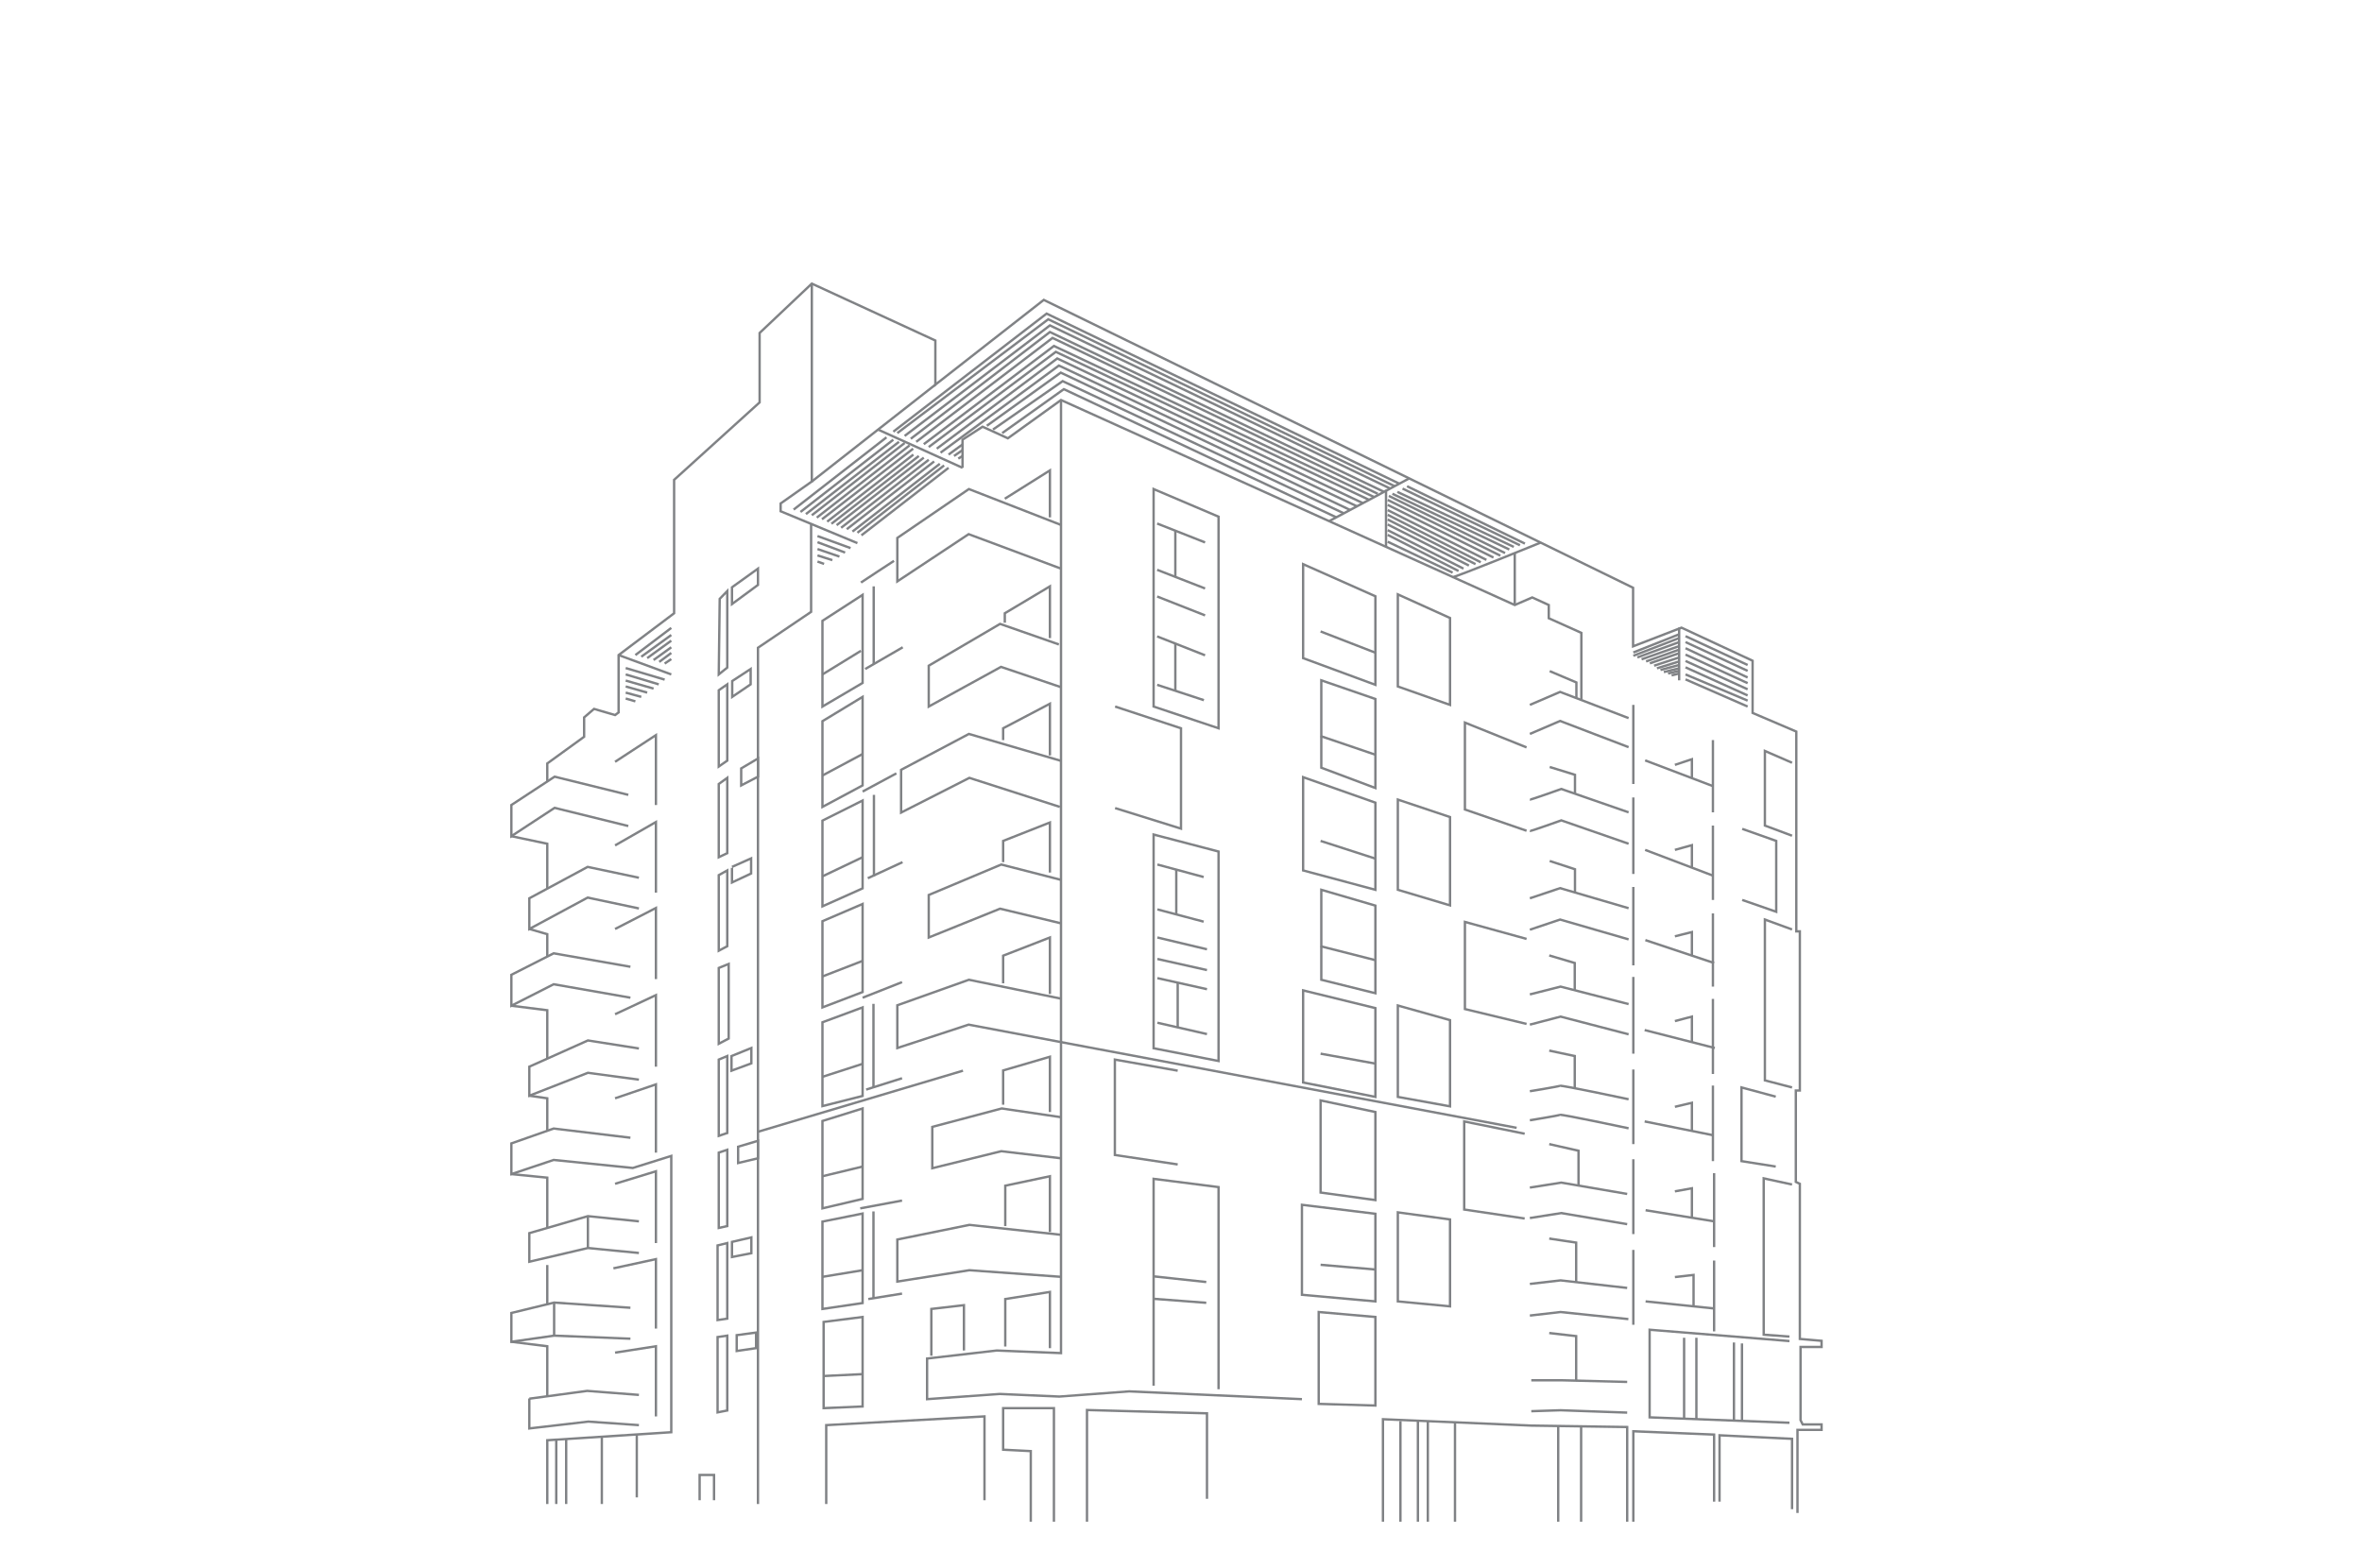 <?xml version="1.0" encoding="utf-8"?>
<!-- Generator: Adobe Illustrator 21.1.0, SVG Export Plug-In . SVG Version: 6.00 Build 0)  -->
<svg version="1.1" id="Layer_1" xmlns="http://www.w3.org/2000/svg" xmlns:xlink="http://www.w3.org/1999/xlink" x="0px" y="0px"
	 viewBox="0 0 1000 664" style="enable-background:new 0 0 1000 664;" xml:space="preserve">
<style type="text/css">
	.st0{fill:none;stroke:#808285;stroke-miterlimit:10;}
</style>
<polyline class="st0" points="231.7,636.9 231.7,609.9 284.2,606.5 284.2,489.5 267.9,494.6 234.4,491.2 216.5,497.2 216.5,484.2 
	234.4,477.9 266.9,481.8 "/>
<polyline class="st0" points="224.1,592.3 248.6,589 270.5,590.7 "/>
<polyline class="st0" points="270.5,603.5 249.1,602 224.1,604.9 224.1,592.2 "/>
<polyline class="st0" points="266.9,566.9 234.6,565.6 216.5,568.2 216.5,556 234.6,551.6 266.9,553.8 "/>
<polyline class="st0" points="270.5,530.6 248.9,528.5 224.1,534.3 224.1,522.2 248.9,515 270.5,517.2 "/>
<line class="st0" x1="234.6" y1="551.6" x2="234.6" y2="565.6"/>
<line class="st0" x1="248.9" y1="515" x2="248.9" y2="528.5"/>
<line class="st0" x1="231.7" y1="552.3" x2="231.7" y2="535.7"/>
<polyline class="st0" points="231.7,520 231.7,498.7 216.5,497.2 "/>
<polyline class="st0" points="231.7,478.8 231.7,465.1 224.1,464 "/>
<polyline class="st0" points="270.5,457.2 248.9,454.3 224.1,464 224.1,451.7 248.9,440.6 270.5,444 "/>
<polyline class="st0" points="231.7,448.3 231.7,427.8 216.5,425.9 "/>
<polyline class="st0" points="266.9,422.5 234.4,416.8 216.5,425.9 216.5,412.8 234.4,403.7 266.9,409.4 "/>
<polyline class="st0" points="270.5,384.7 248.8,380.1 224.1,393.4 224.1,380.4 248.8,367.1 270.5,371.7 "/>
<polyline class="st0" points="266,349.8 234.8,342.1 216.5,354.1 216.5,340.9 234.8,328.9 266,336.6 "/>
<polyline class="st0" points="231.7,405.1 231.7,395.6 224.1,393.4 "/>
<polyline class="st0" points="231.7,376.3 231.7,357.3 216.5,354.1 "/>
<polyline class="st0" points="260.4,465.1 277.7,459.2 277.7,488.1 "/>
<polyline class="st0" points="260.4,429.5 277.7,421.4 277.7,451.7 "/>
<polyline class="st0" points="260.4,393.4 277.7,384.5 277.7,414.6 "/>
<polyline class="st0" points="260.4,358 277.7,348.1 277.7,378 "/>
<polyline class="st0" points="260.4,322.6 277.7,311.3 277.7,340.9 "/>
<polyline class="st0" points="231.7,330.9 231.7,323.3 247.3,312 247.3,303.8 251.5,300.2 260.4,302.8 261.9,301.7 261.9,277.4 
	285.4,259.7 285.4,203.2 321.6,170.4 321.6,141 343.7,120.1 396,144.2 396,162.9 441.9,127 691.4,248.9 691.4,273.7 711.9,265.8 
	742,279.8 742,301.9 760.5,309.8 760.5,394.4 762,394.4 762,461.8 760.3,461.8 760.3,500.5 762,501.3 762,567 771.2,567.8 
	771.2,570.4 762.3,570.4 762.3,601.4 763.2,603.2 771.2,603.2 771.2,605.5 761,605.5 761,640.7 "/>
<polygon class="st0" points="303.8,598.1 303.8,566.2 307.9,565.6 307.9,597.3 "/>
<polygon class="st0" points="303.8,559 307.9,558.4 307.9,526.4 303.8,527.4 "/>
<polygon class="st0" points="304.3,488.1 304.3,520 307.9,519.2 307.9,486.9 "/>
<polygon class="st0" points="304.3,481 307.9,479.8 307.9,447.2 304.3,448.7 "/>
<polygon class="st0" points="304.3,409.9 308.5,408.2 308.5,439.8 304.3,442 "/>
<polygon class="st0" points="304.3,402.6 307.9,400.7 307.9,368.6 304.3,370.6 "/>
<polygon class="st0" points="304.3,363 307.9,361.3 307.9,329.4 304.3,332 "/>
<polygon class="st0" points="304.3,324.6 307.9,322.1 307.9,289.8 304.3,292.3 "/>
<polygon class="st0" points="304.3,285.6 307.9,282.7 307.9,250.3 304.7,253.6 "/>
<polygon class="st0" points="309.9,248.7 309.9,255.8 320.9,247.7 320.9,240.8 "/>
<polygon class="st0" points="310,288.4 310,295.1 317.8,289.8 317.8,283.3 "/>
<polygon class="st0" points="313.8,325.4 313.8,332.6 320.9,328.9 320.9,321.2 "/>
<polyline class="st0" points="309.9,367.5 309.9,373.7 318,369.9 318,363.5 309.9,367.1 "/>
<polygon class="st0" points="309.7,447.2 309.7,453.4 318.1,450.3 318.1,443.8 "/>
<polygon class="st0" points="312.5,485.6 312.5,492.5 320.9,490.5 320.9,483.1 "/>
<polygon class="st0" points="309.9,525.9 309.9,532.3 318.1,530.7 318.1,524 "/>
<polygon class="st0" points="311.9,565.4 311.9,572.1 320.1,570.9 320.1,564.3 "/>
<polyline class="st0" points="343.4,221.8 343.4,259.1 320.9,274.3 320.9,636.9 "/>
<line class="st0" x1="320.8" y1="479.3" x2="407.7" y2="453.4"/>
<line class="st0" x1="261.9" y1="277.4" x2="284.2" y2="285.6"/>
<line class="st0" x1="343.7" y1="203.9" x2="396" y2="162.9"/>
<line class="st0" x1="371.7" y1="181.9" x2="407.5" y2="198.1"/>
<polyline class="st0" points="363,230 330.5,216.5 330.5,213.2 343.7,203.9 343.7,120.1 "/>
<polygon class="st0" points="348.2,262.9 348.2,299.2 365.2,289.2 365.2,251.9 "/>
<polygon class="st0" points="348.2,305.4 348.2,341.7 365.2,332.6 365.2,295.1 "/>
<polygon class="st0" points="348.2,347.5 348.2,383.8 365.2,376.2 365.2,339 "/>
<polygon class="st0" points="348.2,390.1 348.2,426.6 365.2,420.1 365.2,382.8 "/>
<polygon class="st0" points="348.2,432.9 348.2,468.4 365.2,464.1 365.2,426.6 "/>
<line class="st0" x1="348.2" y1="285.6" x2="364.5" y2="275.6"/>
<line class="st0" x1="348.2" y1="328.4" x2="365.2" y2="319.3"/>
<line class="st0" x1="348.2" y1="371.1" x2="365.2" y2="363"/>
<line class="st0" x1="348.2" y1="413.5" x2="365.2" y2="406.9"/>
<line class="st0" x1="348.2" y1="456" x2="365.2" y2="450.5"/>
<polygon class="st0" points="348.2,474.7 348.2,511.7 365.2,507.7 365.2,469.4 "/>
<polygon class="st0" points="348.2,517.3 348.2,554.3 365.2,551.8 365.2,513.9 "/>
<polygon class="st0" points="348.7,559.8 348.7,596.3 365.2,595.6 365.2,557.7 "/>
<line class="st0" x1="348.2" y1="498.1" x2="365.2" y2="494"/>
<line class="st0" x1="348.2" y1="540.7" x2="365.2" y2="537.9"/>
<line class="st0" x1="348.7" y1="582.7" x2="365.2" y2="581.9"/>
<polyline class="st0" points="449.2,240.8 410.1,226.2 379.9,246.2 379.9,227.8 410.2,207.1 449.2,222.3 "/>
<polyline class="st0" points="448.3,272.9 423.4,264.2 393.2,281.9 393.2,299.2 423.8,282.4 449.2,291 "/>
<polyline class="st0" points="449.2,322.2 410.2,310.8 381.5,326 381.5,344.1 410.4,329.4 448.7,341.7 "/>
<polyline class="st0" points="449.2,372.6 423.9,366.1 393.2,379 393.2,397 423.4,384.8 449.2,391 "/>
<polyline class="st0" points="449.2,422.9 410.2,414.9 379.9,425.7 379.9,443.8 410.1,433.9 449.2,441.3 642.1,477.6 "/>
<polyline class="st0" points="449.2,473.1 424.1,469.4 394.7,477.2 394.7,494.7 423.9,487.5 449.2,490.5 "/>
<polyline class="st0" points="449.2,522.9 410.4,518.7 379.9,524.9 379.9,542.7 410.4,537.9 449.2,540.7 "/>
<path class="st0" d="M364.5,246.7c0.5-0.4,14-9.2,14-9.2"/>
<line class="st0" x1="382.2" y1="274.1" x2="366.3" y2="283.3"/>
<line class="st0" x1="369.9" y1="248.3" x2="369.9" y2="281.3"/>
<line class="st0" x1="365.2" y1="335.2" x2="379.5" y2="327.5"/>
<line class="st0" x1="367.4" y1="371.9" x2="382.1" y2="365.1"/>
<line class="st0" x1="370" y1="336.6" x2="370" y2="371.1"/>
<line class="st0" x1="366.7" y1="461.4" x2="381.9" y2="456.6"/>
<line class="st0" x1="365.2" y1="422.5" x2="381.9" y2="415.9"/>
<line class="st0" x1="369.8" y1="425.1" x2="369.8" y2="460.4"/>
<polyline class="st0" points="425.4,211.2 444.5,199.2 444.5,219.1 "/>
<polyline class="st0" points="444.5,270.2 444.5,248.3 425.4,259.7 425.4,263.7 "/>
<polyline class="st0" points="444.5,319.9 444.5,298 424.7,308.4 424.7,313.4 "/>
<polyline class="st0" points="444.5,369.5 444.5,348.3 424.7,356.1 424.7,365.1 "/>
<polyline class="st0" points="444.5,420.9 444.5,397 424.7,404.7 424.7,416.4 "/>
<polyline class="st0" points="424.7,467.8 424.7,453.3 444.5,447.5 444.5,470.9 "/>
<polyline class="st0" points="444.5,521.7 444.5,498.1 425.6,502.1 425.6,519.2 "/>
<polyline class="st0" points="425.6,570.2 425.6,550.1 444.5,547.1 444.5,570.9 "/>
<line class="st0" x1="364.2" y1="511.7" x2="381.9" y2="508.4"/>
<line class="st0" x1="367.6" y1="550.1" x2="381.9" y2="547.8"/>
<line class="st0" x1="369.8" y1="513" x2="369.8" y2="549.6"/>
<polygon class="st0" points="488.4,207.1 488.4,299.2 515.9,308.4 515.9,218.8 "/>
<polyline class="st0" points="472.1,299.2 500,308.4 500,350.9 472.1,342.2 "/>
<polygon class="st0" points="488.4,353.4 515.9,360.6 515.9,449.3 488.4,443.9 "/>
<polyline class="st0" points="498.6,453.4 472,448.7 472,489.1 498.6,493.1 "/>
<polyline class="st0" points="488.4,586.8 488.4,499.2 515.9,502.7 515.9,588.3 "/>
<polyline class="st0" points="551.2,592.5 478.1,589.2 448.5,591.4 423.3,590.3 392.5,592.5 392.5,575.3 422,571.9 449.2,573 
	449.2,169.4 "/>
<line class="st0" x1="562.7" y1="220.7" x2="596.6" y2="202.6"/>
<line class="st0" x1="586.8" y1="231.6" x2="586.8" y2="207.4"/>
<path class="st0" d="M615,244.4c0.6,0.3,37.2-14.6,37.2-14.6"/>
<line class="st0" x1="641.3" y1="256.2" x2="641.3" y2="234.2"/>
<line class="st0" x1="710.9" y1="288.1" x2="710.9" y2="265.8"/>
<polygon class="st0" points="551.7,238.9 551.7,278.7 582.3,290 582.3,252.5 "/>
<polygon class="st0" points="559.4,288.1 559.4,325.1 582.3,333.7 582.3,296 "/>
<polygon class="st0" points="551.7,329.1 551.7,368.6 582.3,376.8 582.3,339.9 "/>
<polygon class="st0" points="559.4,376.8 559.4,414.9 582.3,420.6 582.3,383.5 "/>
<polygon class="st0" points="551.7,419.4 551.7,458.4 582.3,464.5 582.3,426.9 "/>
<polygon class="st0" points="559.1,466 559.1,505 582.3,508.2 582.3,470.9 "/>
<polygon class="st0" points="551.2,510.2 551.2,548.3 582.3,551.1 582.3,514 "/>
<polygon class="st0" points="558.3,555.6 558.3,594.5 582.3,595.2 582.3,557.7 "/>
<polygon class="st0" points="591.8,513.4 591.8,551.1 613.9,553.2 613.9,516.4 "/>
<polygon class="st0" points="591.8,425.8 591.8,464.5 613.9,468.5 613.9,432 "/>
<polyline class="st0" points="645.5,516 619.9,512.2 619.9,474.9 645.5,480.1 "/>
<polyline class="st0" points="646.3,433.6 620.2,427.3 620.2,390.4 646.3,397.6 "/>
<polygon class="st0" points="591.8,338.6 591.8,376.8 613.9,383.4 613.9,346 "/>
<polyline class="st0" points="646.3,351.8 620.2,342.8 620.2,306 646.3,316.5 "/>
<polygon class="st0" points="591.8,251.7 591.8,290.7 613.9,298.5 613.9,261.7 "/>
<polyline class="st0" points="647.7,298.5 660.5,293 689.5,304.1 "/>
<polyline class="st0" points="647.7,310.8 660.5,305.3 689.5,316.4 "/>
<path class="st0" d="M647.7,338.6c0.5,0.1,13.3-4.5,13.3-4.5l28.5,9.9"/>
<path class="st0" d="M647.7,351.9c0.5,0.1,13.3-4.5,13.3-4.5l28.5,9.9"/>
<polyline class="st0" points="647.7,380.4 660.5,376.1 689.5,384.6 "/>
<polyline class="st0" points="647.7,393.7 660.5,389.4 689.5,397.8 "/>
<polyline class="st0" points="647.7,421.1 660.7,417.8 689.5,425.2 "/>
<polyline class="st0" points="647.7,433.9 660.7,430.5 689.5,438 "/>
<path class="st0" d="M647.7,462.1c0,0,12.3-2,12.7-2.3c0.5-0.4,29.1,5.7,29.1,5.7"/>
<path class="st0" d="M647.7,474.4c0,0,12.3-2,12.7-2.3c0.5-0.4,29.1,5.7,29.1,5.7"/>
<polyline class="st0" points="647.7,502.9 661,500.8 688.9,505.6 "/>
<polyline class="st0" points="647.7,515.8 661,513.7 688.9,518.4 "/>
<polyline class="st0" points="647.7,543.7 660.7,542.2 688.9,545.4 "/>
<polyline class="st0" points="647.7,557.1 660.7,555.6 689.4,558.6 "/>
<polyline class="st0" points="648.3,584.5 660.8,584.5 688.9,585.2 "/>
<polyline class="st0" points="648.3,597.6 660.7,597.2 688.9,598.2 "/>
<polyline class="st0" points="656.1,284.2 667.4,289 667.4,295.5 "/>
<polyline class="st0" points="656.1,324.8 666.8,328.1 666.8,336.1 "/>
<polyline class="st0" points="656.1,364.6 666.8,368.1 666.8,377.9 "/>
<polyline class="st0" points="655.9,404.6 666.7,407.8 666.7,419.5 "/>
<polyline class="st0" points="655.9,444.9 666.7,447.2 666.7,460.9 "/>
<polyline class="st0" points="655.9,484.5 668.3,487.3 668.3,502.3 "/>
<polyline class="st0" points="655.9,524.5 667.3,526.2 667.3,543 "/>
<polyline class="st0" points="655.9,564.5 667.3,565.8 667.3,584.5 "/>
<line class="st0" x1="691.5" y1="298.5" x2="691.5" y2="332"/>
<line class="st0" x1="691.5" y1="337.7" x2="691.5" y2="370.1"/>
<line class="st0" x1="691.5" y1="375.6" x2="691.5" y2="408.8"/>
<line class="st0" x1="691.5" y1="413.7" x2="691.5" y2="446.2"/>
<line class="st0" x1="691.5" y1="452.9" x2="691.5" y2="484.5"/>
<line class="st0" x1="691.5" y1="490.9" x2="691.5" y2="522.6"/>
<line class="st0" x1="691.5" y1="529.3" x2="691.5" y2="561"/>
<line class="st0" x1="725.7" y1="533.8" x2="725.7" y2="563.8"/>
<line class="st0" x1="725.7" y1="496.8" x2="725.7" y2="528.1"/>
<line class="st0" x1="725.2" y1="459.7" x2="725.2" y2="491.7"/>
<line class="st0" x1="725.2" y1="423" x2="725.2" y2="454.8"/>
<line class="st0" x1="725.2" y1="386.8" x2="725.2" y2="417.8"/>
<line class="st0" x1="725.2" y1="349.6" x2="725.2" y2="381.1"/>
<line class="st0" x1="725.2" y1="313.4" x2="725.2" y2="344"/>
<line class="st0" x1="725.2" y1="332.9" x2="696.5" y2="322"/>
<line class="st0" x1="725.2" y1="370.8" x2="696.5" y2="359.9"/>
<line class="st0" x1="725.7" y1="407.8" x2="696.6" y2="398.1"/>
<line class="st0" x1="726" y1="443.8" x2="696.3" y2="436.2"/>
<line class="st0" x1="725.1" y1="480.7" x2="696.3" y2="474.9"/>
<line class="st0" x1="725.7" y1="517.2" x2="696.7" y2="512.5"/>
<line class="st0" x1="725.7" y1="554.1" x2="696.7" y2="551.1"/>
<polyline class="st0" points="757.6,602.5 698.4,600.2 698.4,563.1 757.6,567.9 "/>
<polyline class="st0" points="709.1,323.9 716.3,321.5 716.3,329.6 "/>
<polyline class="st0" points="709.1,359.9 716.3,357.9 716.3,367.5 "/>
<polyline class="st0" points="709.1,396.5 716.3,394.7 716.3,404.6 "/>
<polyline class="st0" points="709.1,432.4 716.3,430.5 716.3,441.6 "/>
<polyline class="st0" points="709.1,468.7 716.3,467 716.3,479.1 "/>
<polyline class="st0" points="709.1,504.5 716.3,503.2 716.3,515.7 "/>
<polyline class="st0" points="709.1,540.8 717,539.9 717,553.1 "/>
<line class="st0" x1="713" y1="566.5" x2="713" y2="600.9"/>
<line class="st0" x1="718.2" y1="566.5" x2="718.2" y2="600.9"/>
<line class="st0" x1="734.1" y1="568.5" x2="734.1" y2="601.8"/>
<line class="st0" x1="737.5" y1="568.9" x2="737.5" y2="601.5"/>
<line class="st0" x1="582.3" y1="537.6" x2="559.1" y2="535.6"/>
<line class="st0" x1="582.3" y1="450.4" x2="559.1" y2="446.2"/>
<line class="st0" x1="582.3" y1="406.6" x2="559.1" y2="400.7"/>
<line class="st0" x1="582.3" y1="363.6" x2="559.1" y2="356.1"/>
<line class="st0" x1="582.3" y1="319.6" x2="559.1" y2="311.7"/>
<line class="st0" x1="582.3" y1="276.4" x2="559.1" y2="267.4"/>
<polyline class="st0" points="758.7,323 747.2,318 747.2,349.6 758.7,353.9 "/>
<polyline class="st0" points="737.6,351 752,356.1 752,386.1 737.6,381.1 "/>
<polyline class="st0" points="758.7,393.6 747.2,389.4 747.2,457.5 758.7,460.5 "/>
<polyline class="st0" points="751.8,464.4 737.3,460.5 737.3,491.7 751.8,494 "/>
<polyline class="st0" points="758.7,501.6 746.7,499 746.7,565.2 757.6,566 "/>
<polyline class="st0" points="460.2,644.4 460.2,597.1 511,598.5 511,634.7 "/>
<polyline class="st0" points="446.2,644.4 446.2,596.3 424.7,596.3 424.7,613.9 436.4,614.5 436.4,644.4 "/>
<polyline class="st0" points="260.4,501.3 277.7,496 277.7,526.4 "/>
<polyline class="st0" points="259.7,537.1 277.7,533.2 277.7,562.6 "/>
<polyline class="st0" points="260.4,572.8 277.7,570.1 277.7,599.8 "/>
<line class="st0" x1="269.6" y1="607.4" x2="269.6" y2="634.1"/>
<line class="st0" x1="239.7" y1="609.4" x2="239.7" y2="636.9"/>
<line class="st0" x1="235.5" y1="609.7" x2="235.5" y2="636.9"/>
<line class="st0" x1="254.8" y1="608.4" x2="254.8" y2="636.9"/>
<polyline class="st0" points="296.2,635.3 296.2,624.6 302.3,624.6 302.3,635.3 "/>
<polyline class="st0" points="349.8,636.9 349.8,603.5 416.8,599.8 416.8,635.3 "/>
<polyline class="st0" points="585.5,644.4 585.5,601 648.3,603.7 688.9,604.3 688.9,644.4 "/>
<line class="st0" x1="604.5" y1="601.8" x2="604.5" y2="644.4"/>
<line class="st0" x1="616" y1="602.5" x2="616" y2="644.4"/>
<line class="st0" x1="592.9" y1="601.8" x2="592.9" y2="644.4"/>
<line class="st0" x1="600.3" y1="601.8" x2="600.3" y2="644.4"/>
<line class="st0" x1="659.7" y1="603.9" x2="659.7" y2="644.4"/>
<line class="st0" x1="669.4" y1="604" x2="669.4" y2="644.4"/>
<polyline class="st0" points="691.5,644.4 691.5,606.1 725.7,607.5 725.7,635.9 "/>
<polyline class="st0" points="728,635.9 728,607.8 758.7,609.3 758.7,639.1 "/>
<line class="st0" x1="488.4" y1="550" x2="510.7" y2="551.7"/>
<line class="st0" x1="488.4" y1="540.5" x2="510.7" y2="542.9"/>
<polyline class="st0" points="394.3,574.1 394.3,554.3 408.1,552.7 408.1,571.9 "/>
<polyline class="st0" points="231.7,591.3 231.7,570.1 216.5,568.2 "/>
<line class="st0" x1="489.9" y1="241.3" x2="510.2" y2="249.2"/>
<line class="st0" x1="489.9" y1="221.7" x2="510.2" y2="229.7"/>
<line class="st0" x1="489.9" y1="252.6" x2="510.2" y2="260.6"/>
<line class="st0" x1="489.9" y1="269.5" x2="510.2" y2="277.5"/>
<line class="st0" x1="489.9" y1="290" x2="509.7" y2="296.5"/>
<line class="st0" x1="490" y1="366.1" x2="509.6" y2="371.4"/>
<line class="st0" x1="490" y1="385.1" x2="509.6" y2="390.3"/>
<line class="st0" x1="490" y1="397" x2="511" y2="402"/>
<line class="st0" x1="490" y1="406.1" x2="511" y2="410.8"/>
<line class="st0" x1="490" y1="414.2" x2="511" y2="418.9"/>
<line class="st0" x1="490" y1="433.1" x2="511" y2="437.9"/>
<line class="st0" x1="498.6" y1="435.1" x2="498.6" y2="416.1"/>
<line class="st0" x1="498" y1="387.2" x2="498" y2="368.3"/>
<line class="st0" x1="497.6" y1="292.5" x2="497.6" y2="272.5"/>
<line class="st0" x1="497.6" y1="244.3" x2="497.6" y2="224.8"/>
<line class="st0" x1="264.9" y1="282.9" x2="281.4" y2="287.8"/>
<line class="st0" x1="264.9" y1="285.6" x2="278.9" y2="289.8"/>
<line class="st0" x1="264.9" y1="288.2" x2="276.7" y2="291.6"/>
<line class="st0" x1="264.9" y1="290.7" x2="274" y2="293.3"/>
<line class="st0" x1="264.9" y1="293.3" x2="271.5" y2="295.1"/>
<line class="st0" x1="264.9" y1="295.8" x2="269" y2="297"/>
<line class="st0" x1="269" y1="277.4" x2="284.2" y2="265.9"/>
<line class="st0" x1="271.5" y1="278.1" x2="284.2" y2="268.9"/>
<line class="st0" x1="274" y1="278.7" x2="284.2" y2="271.3"/>
<line class="st0" x1="276.7" y1="279.5" x2="284.2" y2="274.1"/>
<line class="st0" x1="279.1" y1="280.3" x2="284.2" y2="276.5"/>
<line class="st0" x1="281.4" y1="281" x2="284.2" y2="279.1"/>
<line class="st0" x1="346.1" y1="227" x2="360.1" y2="232.1"/>
<line class="st0" x1="346.1" y1="229.6" x2="357.8" y2="234"/>
<line class="st0" x1="346.1" y1="232.5" x2="355.4" y2="235.7"/>
<line class="st0" x1="346.1" y1="235.2" x2="352.4" y2="237.2"/>
<line class="st0" x1="346.1" y1="237.8" x2="348.9" y2="238.8"/>
<line class="st0" x1="336" y1="215.8" x2="375.3" y2="185.2"/>
<line class="st0" x1="338.9" y1="216.8" x2="378.2" y2="186.2"/>
<line class="st0" x1="341.2" y1="217.7" x2="380.6" y2="187.1"/>
<line class="st0" x1="343.7" y1="218.2" x2="383" y2="187.6"/>
<line class="st0" x1="345.8" y1="219.2" x2="385.1" y2="188.6"/>
<line class="st0" x1="348" y1="219.9" x2="386.6" y2="190"/>
<line class="st0" x1="350.2" y1="220.9" x2="386.7" y2="192.5"/>
<line class="st0" x1="352" y1="221.8" x2="389" y2="193.1"/>
<line class="st0" x1="354.2" y1="222.4" x2="391.1" y2="193.8"/>
<line class="st0" x1="356.1" y1="223.5" x2="393.2" y2="194.7"/>
<line class="st0" x1="358.5" y1="224.1" x2="395.5" y2="195.4"/>
<line class="st0" x1="360.9" y1="225.1" x2="397.9" y2="196.4"/>
<line class="st0" x1="363" y1="225.6" x2="399.7" y2="197.1"/>
<line class="st0" x1="364.7" y1="226.7" x2="401.6" y2="198.1"/>
<polyline class="st0" points="378.2,182.8 443.1,132.8 592.4,204.8 "/>
<polyline class="st0" points="379.9,183.4 443.8,135.2 590.5,205.9 "/>
<polyline class="st0" points="383,184.6 444.5,137.8 588.6,206.9 "/>
<polyline class="st0" points="385.6,185.8 444.5,140.6 586,208.3 "/>
<polyline class="st0" points="387.9,187.1 445.6,143.1 583.3,209.1 "/>
<polyline class="st0" points="391.1,188.1 446.2,146.5 581.8,210.5 "/>
<polyline class="st0" points="393.2,189.3 447,149 579.7,211.7 "/>
<polyline class="st0" points="396.6,190 447.6,151.8 577.1,213.1 "/>
<polyline class="st0" points="398.2,191.7 448.3,154.8 574.5,214.4 "/>
<polyline class="st0" points="407.5,198.1 407.5,186.2 416,180.7 426.7,185.6 449.2,169.4 641.3,256.2 648.7,253 655.7,256.2 
	655.7,261.8 669.5,268 669.5,296 "/>
<line class="st0" x1="401.6" y1="192.5" x2="407.5" y2="188.2"/>
<line class="st0" x1="403.9" y1="193.1" x2="407.5" y2="190.6"/>
<line class="st0" x1="405.7" y1="194.2" x2="407.5" y2="193.1"/>
<polyline class="st0" points="417.8,180.3 449.1,157.8 571.7,216 "/>
<polyline class="st0" points="420.4,181.9 449.9,161.4 569,217.4 "/>
<polyline class="st0" points="424.3,183.4 450.4,164.8 565.8,219.1 "/>
<line class="st0" x1="595.7" y1="205.9" x2="645.6" y2="230.2"/>
<line class="st0" x1="593.8" y1="206.9" x2="643.5" y2="230.9"/>
<line class="st0" x1="591.6" y1="208.3" x2="640.9" y2="231.6"/>
<line class="st0" x1="589.5" y1="209.1" x2="639" y2="232.7"/>
<line class="st0" x1="588" y1="210" x2="637.2" y2="234.2"/>
<line class="st0" x1="587.5" y1="211.7" x2="635.2" y2="235.3"/>
<line class="st0" x1="587.5" y1="213.8" x2="632.3" y2="236.1"/>
<line class="st0" x1="587.5" y1="216" x2="629.3" y2="237.1"/>
<line class="st0" x1="587.5" y1="218" x2="626.9" y2="238.1"/>
<line class="st0" x1="587.5" y1="220" x2="624.7" y2="238.9"/>
<line class="st0" x1="587.5" y1="222.1" x2="621.9" y2="239.5"/>
<line class="st0" x1="587.5" y1="224.5" x2="619.6" y2="240.8"/>
<line class="st0" x1="587.5" y1="226.5" x2="617.5" y2="241.8"/>
<line class="st0" x1="587.5" y1="229.4" x2="615" y2="242.5"/>
<line class="st0" x1="691.5" y1="276.3" x2="710.9" y2="268.6"/>
<line class="st0" x1="691.5" y1="277.7" x2="710.9" y2="270.2"/>
<line class="st0" x1="693.2" y1="278.4" x2="710.9" y2="271.9"/>
<line class="st0" x1="695" y1="279.2" x2="710.9" y2="273.6"/>
<line class="st0" x1="696.9" y1="280.1" x2="710.9" y2="275.1"/>
<line class="st0" x1="698.5" y1="280.9" x2="710.9" y2="276.6"/>
<line class="st0" x1="700.3" y1="281.9" x2="710.9" y2="278.4"/>
<line class="st0" x1="701.5" y1="283" x2="710.9" y2="280.1"/>
<line class="st0" x1="703" y1="283.7" x2="710.9" y2="281.6"/>
<line class="st0" x1="704.4" y1="284.6" x2="710.9" y2="283"/>
<line class="st0" x1="706.2" y1="285.2" x2="710.9" y2="284.1"/>
<line class="st0" x1="707.7" y1="286" x2="710.9" y2="285.2"/>
<line class="st0" x1="713.6" y1="269.4" x2="739.9" y2="281.6"/>
<line class="st0" x1="713.6" y1="271.9" x2="739.9" y2="284.1"/>
<line class="st0" x1="713.6" y1="274.5" x2="739.9" y2="286.9"/>
<line class="st0" x1="713.6" y1="277.2" x2="739.9" y2="289.3"/>
<line class="st0" x1="713.6" y1="279.9" x2="739.9" y2="291.9"/>
<line class="st0" x1="713.6" y1="282.6" x2="739.9" y2="294.5"/>
<line class="st0" x1="713.6" y1="285.6" x2="739.9" y2="296.7"/>
<line class="st0" x1="713.6" y1="287.7" x2="739.9" y2="299.2"/>
</svg>
